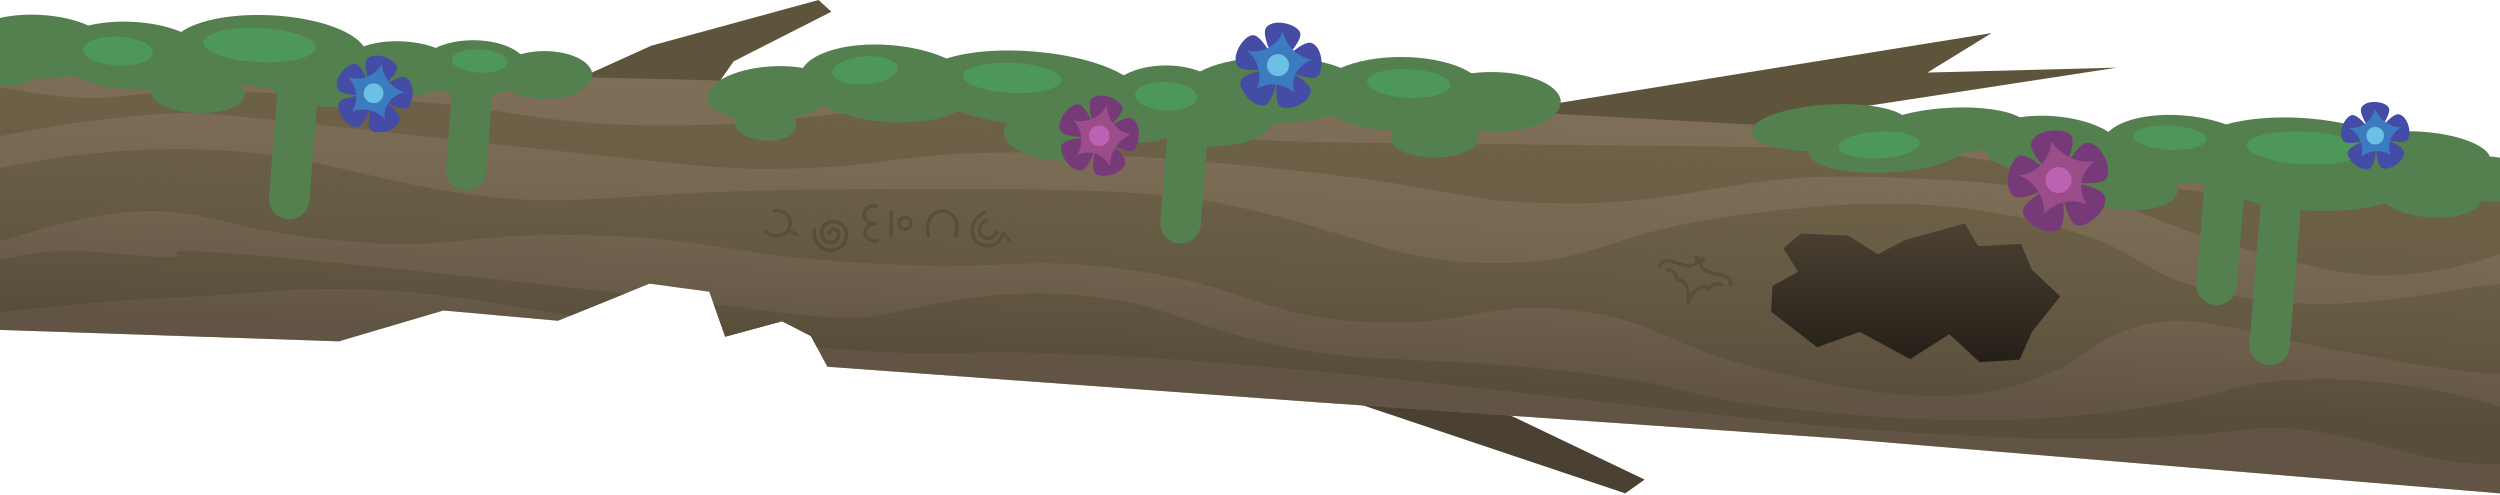 <svg width="1440" height="285" viewBox="0 0 1440 285" fill="none" xmlns="http://www.w3.org/2000/svg">
<path d="M297.102 61.574L375.227 26.29L471.444 0L478.878 6.738L422.587 35.32L400.659 66.601L297.102 61.574Z" fill="#5E533B"/>
<path d="M824.067 71.374C825.773 70.805 1147.17 19.041 1147.17 19.041L1110.19 41.795L1219.41 38.95L1070.94 61.704L974.809 86.164L824.067 71.374Z" fill="#5E533B"/>
<path d="M771.065 228.795L936.119 284.17L947.304 276.247L842.16 225.937L771.065 228.795Z" fill="#4B4133"/>
<path d="M1440 101.174V284.174L1058.9 252.524L760.97 231.884L476.58 211.244L470.65 200.194L467.07 193.524L450.48 185.024L417.74 193.904L411.15 175.314L408.57 168.014L374.09 163.374L359.75 169.184L328.67 181.774L321.37 184.734L255.36 178.834L195.12 196.614L0 190.024V36.504L405.1 46.134L765.63 58.514L1169.67 80.534L1440 101.174Z" fill="#7F6F58"/>
<path d="M1440 163.554V215.564C1419.52 214.494 1387.63 209.954 1337.07 199.844C1282.9 189.014 1262.18 179.544 1230.44 188.464C1206.3 195.254 1205.32 203.824 1180.76 214.874C1129.71 237.844 1077.16 226.384 1027.14 215.484C956.87 200.164 958.62 184.324 904.81 178.624C853.11 173.144 849.46 187.554 791.14 185.624C725.41 183.444 720.25 163.484 641.86 154.344C582.75 147.454 582.51 156.444 498.26 151.504C417.61 146.774 417.95 138.544 348.99 135.864C263.95 132.564 265.93 145.174 196.86 138.704C122.79 131.774 115.29 116.774 66.07 123.064C39.71 126.434 17.23 133.884 0 138.944V96.794C30.99 90.164 70.44 84.784 115.83 86.104C177.09 87.884 198.8 100.404 259.42 110.274C335.63 122.674 339.08 109.034 503.95 108.854C611.45 108.734 665.2 108.674 711.52 118.804C784.64 134.794 803.95 152.164 865.06 151.504C924.42 150.854 921.6 133.744 1007.39 123.164C1053.4 117.484 1116.93 110.274 1189.63 132.034C1238.01 146.514 1228.6 155.304 1269.51 166.354C1341.49 185.784 1401.87 167.004 1440 163.554Z" fill="#6C6146"/>
<path d="M1440 112.434V146.154C1424.07 151.814 1404.29 157.424 1380 158.514C1354.08 159.664 1334.95 154.684 1297.73 144.674C1244.77 130.434 1247.51 125.314 1209.52 115.864C1164.59 104.684 1127.04 104.014 1092.5 102.354C990.23 97.444 981.88 119.734 887.46 116.904C832.4 115.244 844.92 107.954 725.35 96.124C638.03 87.484 594.25 87.704 582.57 87.814C513.08 88.494 514.13 95.854 452.67 97.164C415.07 97.964 400.19 95.514 244.41 78.464C160.59 69.294 118.48 64.714 109.14 64.964C67.17 66.104 30.17 72.404 0 78.464V50.344C6.8 51.404 13.54 52.554 20.04 53.544C78.73 62.444 51.29 48.184 182.14 54.584C305.75 60.614 297.67 71.754 379.67 72.234C463.49 72.734 470.39 61.094 555.73 63.924C615.91 65.924 615.63 71.824 695.29 78.464C748.64 82.924 768.09 81.894 925.03 83.664C1033.08 84.884 1087.1 85.494 1101.09 86.774C1124.75 88.954 1169.13 95.834 1172.09 96.254C1246.88 106.844 1255.62 109.994 1286.81 111.914C1321.6 114.054 1318.33 110.614 1378.55 111.184C1399.38 111.384 1421.27 111.594 1440 112.434Z" fill="#6C6146"/>
<path d="M359.75 169.184L328.67 181.774C266.41 171.224 219.28 162.364 148.68 168.374C116.37 171.124 83.88 171.484 51.6 174.534C30.7 176.504 13.88 178.394 0 179.704V149.784C15.42 145.994 32.98 143.024 55.61 145.124C172.95 156.024 1.49 131.594 233.05 155.384C285.82 160.794 327.09 165.394 359.75 169.184Z" fill="#6C6146"/>
<path d="M1440 234.204V267.624C1391.67 267.824 1368.37 251.204 1321.78 247.014C1299.31 244.994 1298.27 248.284 1252.81 251.114C1196.37 254.634 1154.47 252.304 1099.48 249.064C1046.64 245.954 1020.84 242.344 934.09 232.654C790.33 216.604 716.77 208.494 634.13 204.614C542.2 200.304 563.21 206.284 494.18 201.884C486.08 201.364 478.24 200.804 470.65 200.194L467.07 193.524L450.48 185.024L417.74 193.904L411.15 175.314C481.2 183.824 488.77 185.144 514.27 180.004C539.5 174.914 580.89 163.784 636.8 171.794C668.52 176.334 676.63 182.984 712.47 192.994C780.25 211.914 805.86 203.374 899.95 213.504C980.83 222.224 962.78 228.634 1037.21 236.074C1087.33 241.084 1155.53 247.464 1240.09 234.024C1289.2 226.214 1285.61 220.984 1318.43 218.974C1364.43 216.164 1408.53 224.194 1440 234.204Z" fill="#6C6146"/>
<path opacity="0.5" d="M1440 101.174V284.174L1058.9 252.524L760.97 231.884L476.58 211.244L470.65 200.194L467.07 193.524L450.48 185.024L417.74 193.904L411.15 175.314L408.57 168.014L374.09 163.374L359.75 169.184L328.67 181.774L321.37 184.734L255.36 178.834L195.12 196.614L0 190.024V36.504L405.1 46.134L765.63 58.514L1169.67 80.534L1440 101.174Z" fill="url(#paint0_linear_79_617)"/>
<path d="M1037.22 134.574C1033.9 137.388 1030.57 140.202 1027.25 143.016C1030.07 147.531 1032.89 152.046 1035.72 156.56C1030.79 159.27 1025.87 161.981 1020.94 164.691C1020.68 169.633 1020.41 174.576 1020.15 179.518C1028.99 186.343 1037.84 193.168 1046.69 199.993C1054.86 197.039 1063.03 194.084 1071.2 191.13C1080.88 196.372 1090.56 201.614 1100.25 206.856C1107.77 202.076 1115.28 197.296 1122.8 192.516C1128.62 197.872 1134.44 203.228 1140.26 208.583C1147.94 208.104 1155.62 207.624 1163.29 207.144C1165.69 201.77 1168.09 196.396 1170.49 191.023C1175.91 184.24 1181.33 177.456 1186.75 170.673C1181.28 165.582 1175.81 160.491 1170.33 155.399C1168.27 150.427 1166.21 145.456 1164.14 140.484C1155.89 140.921 1147.65 141.358 1139.4 141.795C1136.86 137.418 1134.32 133.041 1131.78 128.664C1120.21 131.889 1108.65 135.115 1097.08 138.34C1091.95 141.04 1086.82 143.739 1081.69 146.439C1075.96 142.859 1070.24 139.279 1064.52 135.699L1037.22 134.574Z" fill="url(#paint1_linear_79_617)"/>
<g opacity="0.5">
<path d="M956.333 153.05C956.58 151.683 957.927 150.478 959.315 150.263C960.363 150.1 961.435 150.168 962.457 150.452C965.272 151.234 969.738 152.891 972.746 153.233C975.336 153.527 978.479 150.525 978.846 150.062" stroke="#4B4133" stroke-width="2" stroke-linecap="round" stroke-linejoin="round"/>
<path d="M996.686 164.115C997.172 162.814 996.627 161.089 995.544 160.197C994.725 159.522 993.768 159.034 992.744 158.757C989.925 157.994 985.237 157.141 982.475 155.901C980.097 154.833 978.926 150.648 978.846 150.062" stroke="#4B4133" stroke-width="2" stroke-linecap="round" stroke-linejoin="round"/>
<path d="M979.336 149.65C980.837 149.393 981.409 149.276 981.497 149.233C981.5 149.232 981.506 149.229 981.508 149.231C981.54 149.262 980.7 150.191 979.871 151.092" fill="#4B4133"/>
<path d="M979.336 149.65C980.837 149.393 981.409 149.276 981.497 149.233C981.5 149.232 981.506 149.229 981.508 149.231C981.54 149.262 980.7 150.191 979.871 151.092" stroke="#4B4133" stroke-width="2" stroke-linecap="round" stroke-linejoin="round"/>
<path d="M978.635 149.458C977.475 148.471 977.043 148.078 976.989 147.997C976.987 147.995 976.984 147.989 976.981 147.99C976.937 148 977.186 149.227 977.44 150.426" fill="#4B4133"/>
<path d="M978.635 149.458C977.475 148.471 977.043 148.078 976.989 147.997C976.987 147.995 976.984 147.989 976.981 147.99C976.937 148 977.186 149.227 977.44 150.426" stroke="#4B4133" stroke-width="2" stroke-linecap="round" stroke-linejoin="round"/>
<path d="M960.773 155.547C961.43 155.616 962.576 155.84 963.656 156.668C963.983 156.919 965.848 158.409 965.701 160.409C965.663 160.925 965.577 161.077 965.577 161.077C965.553 161.123 965.53 161.155 965.542 161.188C965.6 161.35 966.364 161.198 966.646 161.162C967.672 161.03 968.611 161.619 969.307 162.056C970.929 163.074 971.554 164.985 971.945 166.234C972.981 169.548 972.585 172.611 972.142 174.513" stroke="#4B4133" stroke-width="2" stroke-linecap="round" stroke-linejoin="round"/>
<path d="M991.594 163.998C990.994 163.722 989.894 163.331 988.542 163.492C988.133 163.541 985.769 163.872 984.875 165.667C984.645 166.13 984.641 166.305 984.641 166.305C984.639 166.356 984.642 166.396 984.615 166.418C984.482 166.527 983.903 166.007 983.679 165.833C982.863 165.196 981.755 165.224 980.934 165.244C979.019 165.292 977.507 166.617 976.534 167.492C973.951 169.815 972.731 172.651 972.142 174.513" stroke="#4B4133" stroke-width="2" stroke-linecap="round" stroke-linejoin="round"/>
</g>
<path d="M1123.87 88.476C1148.53 87.142 1168.21 80.158 1167.82 72.877C1167.42 65.597 1147.11 60.777 1122.44 62.111C1097.77 63.445 1078.1 70.429 1078.49 77.71C1078.88 84.99 1099.2 89.811 1123.87 88.476Z" fill="#54804F"/>
<path d="M1054.81 86.948C1079.82 85.596 1099.77 78.515 1099.37 71.133C1098.97 63.752 1078.38 58.864 1053.37 60.217C1028.36 61.57 1008.41 68.651 1008.81 76.032C1009.21 83.414 1029.8 88.301 1054.81 86.948Z" fill="#54804F"/>
<path d="M1087.92 99.331C1112.94 97.978 1132.9 90.893 1132.5 83.508C1132.1 76.123 1111.5 71.233 1086.47 72.586C1061.45 73.94 1041.49 81.024 1041.89 88.41C1042.29 95.795 1062.9 100.685 1087.92 99.331Z" fill="#54804F"/>
<path d="M1395.08 100.001C1396.25 85.417 1366.84 71.167 1329.39 68.173C1291.95 65.178 1260.65 74.573 1259.48 89.157C1258.32 103.741 1287.72 117.991 1325.17 120.986C1362.61 123.98 1393.91 114.585 1395.08 100.001Z" fill="#54804F"/>
<path d="M1222.76 87.937C1223.54 78.135 1205.92 68.729 1183.41 66.928C1160.89 65.128 1142 71.614 1141.22 81.416C1140.44 91.218 1158.05 100.624 1180.57 102.424C1203.08 104.225 1221.97 97.739 1222.76 87.937Z" fill="#54804F"/>
<path d="M1440 90.814V116.174C1437.57 116.264 1435.02 116.204 1432.41 115.994C1416.01 114.684 1403.17 107.834 1403.74 100.694C1404.32 93.554 1418.07 88.824 1434.48 90.144C1436.37 90.294 1438.22 90.524 1440 90.814Z" fill="#54804F"/>
<path d="M1429.47 114.62C1430.04 107.479 1417.21 100.627 1400.8 99.316C1384.4 98.004 1370.64 102.729 1370.07 109.87C1369.5 117.01 1382.33 123.862 1398.74 125.174C1415.14 126.485 1428.9 121.76 1429.47 114.62Z" fill="#54804F"/>
<path d="M1434.33 92.007C1434.9 84.867 1418.03 77.692 1396.65 75.982C1375.27 74.272 1357.47 78.674 1356.9 85.815C1356.33 92.955 1373.2 100.13 1394.58 101.84C1415.96 103.55 1433.76 99.147 1434.33 92.007Z" fill="#54804F"/>
<path d="M1254.22 110.147C1254.8 102.853 1241.69 95.854 1224.94 94.514C1208.18 93.174 1194.13 98.001 1193.55 105.294C1192.96 112.589 1206.07 119.588 1222.83 120.928C1239.58 122.268 1253.64 117.441 1254.22 110.147Z" fill="#54804F"/>
<path d="M1301.01 89.613C1301.87 78.827 1282.48 68.478 1257.71 66.496C1232.94 64.515 1212.15 71.652 1211.29 82.438C1210.43 93.223 1229.81 103.573 1254.59 105.554C1279.36 107.535 1300.14 100.398 1301.01 89.613Z" fill="#54804F"/>
<path d="M1276.8 175.782C1283.22 175.782 1288.43 170.574 1288.43 164.149C1288.43 157.724 1283.22 152.515 1276.8 152.515C1270.37 152.515 1265.17 157.724 1265.17 164.149C1265.17 170.574 1270.37 175.782 1276.8 175.782Z" fill="#54804F"/>
<path d="M1265.2 163.221L1288.4 165.076L1293.23 104.575L1270.04 102.72L1265.2 163.221Z" fill="#54804F"/>
<path d="M1307.29 210.236C1313.72 210.236 1318.92 205.027 1318.92 198.602C1318.92 192.177 1313.72 186.969 1307.29 186.969C1300.87 186.969 1295.66 192.177 1295.66 198.602C1295.66 205.027 1300.87 210.236 1307.29 210.236Z" fill="#54804F"/>
<path d="M1295.7 197.675L1318.89 199.53L1326.76 101.118L1303.57 99.263L1295.7 197.675Z" fill="#54804F"/>
<path d="M683.626 68.722C684.314 60.12 671.255 52.058 654.457 50.714C637.66 49.371 623.485 55.255 622.797 63.858C622.109 72.46 635.169 80.522 651.966 81.865C668.763 83.209 682.938 77.324 683.626 68.722Z" fill="#54804F"/>
<path d="M561.994 52.117C562.969 39.92 541.111 28.221 513.171 25.987C485.232 23.752 461.792 31.829 460.817 44.026C459.841 56.223 481.7 67.922 509.639 70.157C537.578 72.391 561.018 64.314 561.994 52.117Z" fill="#54804F"/>
<path d="M445.436 69.135C465.8 67.7 481.822 59.632 481.221 51.115C480.621 42.598 463.627 36.856 443.263 38.291C422.899 39.726 406.877 47.793 407.477 56.311C408.077 64.828 425.072 70.57 445.436 69.135Z" fill="#54804F"/>
<path d="M458.537 72.522C458.972 67.087 451.361 62.045 441.538 61.259C431.715 60.474 423.399 64.243 422.965 69.677C422.53 75.112 430.141 80.154 439.964 80.94C449.787 81.726 458.103 77.957 458.537 72.522Z" fill="#54804F"/>
<path d="M656.821 55.973C657.76 44.229 630.224 32.446 595.317 29.654C560.41 26.863 531.351 34.12 530.412 45.864C529.472 57.608 557.009 69.391 591.916 72.183C626.823 74.975 655.882 67.717 656.821 55.973Z" fill="#54804F"/>
<path d="M640.299 80.606C640.933 72.686 627.542 65.153 610.39 63.782C593.238 62.41 578.821 67.718 578.187 75.639C577.554 83.559 590.945 91.091 608.096 92.463C625.248 93.835 639.666 88.526 640.299 80.606Z" fill="#54804F"/>
<path d="M671.603 73.178C689.882 73.178 704.7 65.236 704.7 55.439C704.7 45.642 689.882 37.7 671.603 37.7C653.324 37.7 638.505 45.642 638.505 55.439C638.505 65.236 653.324 73.178 671.603 73.178Z" fill="#54804F"/>
<path d="M859.185 76.176C881.186 76.176 899.022 68.412 899.022 58.833C899.022 49.255 881.186 41.491 859.185 41.491C837.183 41.491 819.348 49.255 819.348 58.833C819.348 68.412 837.183 76.176 859.185 76.176Z" fill="#54804F"/>
<path d="M806.994 75.41C834.012 75.41 855.914 65.876 855.914 54.114C855.914 42.352 834.012 32.817 806.994 32.817C779.977 32.817 758.075 42.352 758.075 54.114C758.075 65.876 779.977 75.41 806.994 75.41Z" fill="#54804F"/>
<path d="M698.027 84.332C717.724 84.332 733.693 77.38 733.693 68.805C733.693 60.23 717.724 53.278 698.027 53.278C678.329 53.278 662.361 60.23 662.361 68.805C662.361 77.38 678.329 84.332 698.027 84.332Z" fill="#54804F"/>
<path d="M733.993 70.936C762.488 70.936 785.588 62.403 785.588 51.877C785.588 41.351 762.488 32.817 733.993 32.817C705.498 32.817 682.398 41.351 682.398 51.877C682.398 62.403 705.498 70.936 733.993 70.936Z" fill="#54804F"/>
<path d="M851.496 79.806C851.496 85.847 840.247 90.745 826.37 90.745C812.493 90.745 801.243 85.847 801.243 79.806C801.243 73.765 812.493 68.867 826.37 68.867C840.247 68.867 851.496 73.765 851.496 79.806Z" fill="#54804F"/>
<path d="M679.998 140.297C686.423 140.297 691.631 135.089 691.631 128.664C691.631 122.239 686.423 117.031 679.998 117.031C673.573 117.031 668.365 122.239 668.365 128.664C668.365 135.089 673.573 140.297 679.998 140.297Z" fill="#54804F"/>
<path d="M668.402 127.737L691.594 129.591L696.433 69.09L673.24 67.235L668.402 127.737Z" fill="#54804F"/>
<path d="M264.417 40.963C264.827 32.371 250.261 24.697 231.884 23.821C213.508 22.946 198.279 29.202 197.87 37.794C197.461 46.386 212.026 54.06 230.403 54.936C248.779 55.811 264.008 49.555 264.417 40.963Z" fill="#54804F"/>
<path d="M63.83 28.834C63.35 38.894 44.31 46.164 21.23 45.134C21.14 45.134 21.04 45.124 20.95 45.124C13.27 44.754 6.12 43.514 0 41.654V10.334C6.6 8.834 14.39 8.154 22.69 8.544C45.89 9.654 64.31 18.734 63.83 28.834Z" fill="#54804F"/>
<path d="M119.757 34.074C120.267 23.363 100.735 13.73 76.131 12.558C51.526 11.386 31.167 19.12 30.657 29.831C30.147 40.542 49.679 50.175 74.284 51.347C98.888 52.519 119.247 44.785 119.757 34.074Z" fill="#54804F"/>
<path d="M220.817 48.726C221.198 40.715 206.589 33.51 188.187 32.633C169.785 31.757 154.557 37.541 154.176 45.552C153.794 53.564 168.403 60.769 186.805 61.645C205.208 62.521 220.435 56.737 220.817 48.726Z" fill="#54804F"/>
<path d="M211.083 32.196C211.628 20.741 186.934 10.259 155.927 8.782C124.92 7.305 99.341 15.394 98.796 26.848C98.25 38.302 122.944 48.785 153.952 50.262C184.959 51.738 210.537 43.65 211.083 32.196Z" fill="#54804F"/>
<path d="M141.071 54.527C141.384 47.954 129.396 42.042 114.296 41.322C99.196 40.603 86.701 45.349 86.388 51.923C86.075 58.497 98.062 64.409 113.162 65.128C128.263 65.847 140.758 61.101 141.071 54.527Z" fill="#54804F"/>
<path d="M26.54 38.484C26.42 41.044 24.47 43.334 21.23 45.134C16.4 47.834 8.69 49.444 0 49.244V25.174C15.02 25.994 26.86 31.914 26.54 38.484Z" fill="#54804F"/>
<path d="M313.617 57.059C328.831 57.059 341.164 50.872 341.164 43.24C341.164 35.608 328.831 29.421 313.617 29.421C298.402 29.421 286.069 35.608 286.069 43.24C286.069 50.872 298.402 57.059 313.617 57.059Z" fill="#54804F"/>
<path d="M272.574 55.521C289.985 55.521 304.099 48.278 304.099 39.344C304.099 30.411 289.985 23.168 272.574 23.168C255.163 23.168 241.049 30.411 241.049 39.344C241.049 48.278 255.163 55.521 272.574 55.521Z" fill="#54804F"/>
<path d="M268.495 109.709C274.92 109.709 280.128 104.5 280.128 98.075C280.128 91.651 274.92 86.442 268.495 86.442C262.07 86.442 256.862 91.651 256.862 98.075C256.862 104.5 262.07 109.709 268.495 109.709Z" fill="#54804F"/>
<path d="M256.899 97.148L280.091 99.003L284.93 38.501L261.737 36.647L256.899 97.148Z" fill="#54804F"/>
<path d="M166.573 126.288C172.998 126.288 178.207 121.079 178.207 114.655C178.207 108.23 172.998 103.021 166.573 103.021C160.148 103.021 154.94 108.23 154.94 114.655C154.94 121.079 160.148 126.288 166.573 126.288Z" fill="#54804F"/>
<path d="M154.977 113.727L178.169 115.582L183.008 55.08L159.815 53.226L154.977 113.727Z" fill="#54804F"/>
<path d="M181.909 27.551C182.166 22.14 167.89 17.063 150.021 16.212C132.152 15.361 117.457 19.058 117.2 24.47C116.942 29.881 131.219 34.958 149.088 35.809C166.956 36.66 181.651 32.963 181.909 27.551Z" fill="#4D9859"/>
<path d="M87.995 30.373C88.213 25.8 79.433 21.667 68.385 21.141C57.337 20.615 48.204 23.895 47.987 28.468C47.769 33.041 56.548 37.174 67.597 37.7C78.645 38.227 87.777 34.946 87.995 30.373Z" fill="#4D9859"/>
<path d="M292.446 35.93C292.621 32.249 285.554 28.922 276.662 28.499C267.769 28.075 260.418 30.716 260.243 34.397C260.068 38.077 267.135 41.404 276.027 41.828C284.92 42.251 292.27 39.611 292.446 35.93Z" fill="#4D9859"/>
<path d="M835.464 49.217C835.682 44.654 825.088 40.442 811.803 39.81C798.518 39.177 787.572 42.363 787.355 46.926C787.138 51.489 797.731 55.701 811.016 56.334C824.301 56.966 835.247 53.78 835.464 49.217Z" fill="#4D9859"/>
<path d="M689.431 56.288C689.648 51.725 681.843 47.646 671.996 47.177C662.15 46.708 653.992 50.027 653.775 54.59C653.558 59.153 661.363 63.232 671.21 63.701C681.056 64.169 689.214 60.851 689.431 56.288Z" fill="#4D9859"/>
<path d="M611.226 46.23C611.453 41.464 598.976 36.998 583.358 36.254C567.74 35.51 554.895 38.771 554.668 43.536C554.441 48.302 566.918 52.768 582.536 53.512C598.154 54.255 610.999 50.995 611.226 46.23Z" fill="#4D9859"/>
<path d="M498.78 48.537C509.114 47.809 517.239 43.627 516.927 39.195C516.615 34.764 507.984 31.762 497.649 32.49C487.314 33.218 479.19 37.401 479.502 41.832C479.814 46.263 488.445 49.265 498.78 48.537Z" fill="#4D9859"/>
<path d="M1270.76 80.291C1270.94 76.427 1261.71 72.847 1250.14 72.296C1238.56 71.745 1229.03 74.431 1228.85 78.295C1228.66 82.159 1237.9 85.739 1249.47 86.29C1261.04 86.841 1270.58 84.155 1270.76 80.291Z" fill="#4D9859"/>
<path d="M1082.72 91.203C1095.6 90.505 1105.86 86.478 1105.63 82.206C1105.4 77.934 1094.76 75.036 1081.88 75.733C1068.99 76.43 1058.73 80.459 1058.96 84.73C1059.2 89.002 1069.83 91.9 1082.72 91.203Z" fill="#4D9859"/>
<path d="M1361.31 86.818C1361.55 81.649 1346.72 76.743 1328.17 75.859C1309.63 74.976 1294.39 78.451 1294.15 83.62C1293.9 88.789 1308.74 93.696 1327.28 94.579C1345.83 95.462 1361.06 91.988 1361.31 86.818Z" fill="#4D9859"/>
<g opacity="0.5">
<path d="M440.817 133.282C441.153 133.59 444.889 136.913 449.42 135.73C450.134 135.543 452.584 134.862 454.076 132.437C455.334 130.392 455.502 127.773 454.51 125.622C453.162 122.702 449.814 120.949 446.268 121.421" stroke="#4B4133" stroke-width="2" stroke-linecap="round" stroke-linejoin="round"/>
<path d="M454.076 132.437L458.442 134.99" stroke="#4B4133" stroke-width="2" stroke-linecap="round" stroke-linejoin="round"/>
</g>
<path opacity="0.5" d="M477.549 134.562C477.561 134.381 477.66 133.126 478.724 132.371C479.709 131.671 480.996 131.77 481.804 132.275C483.297 133.207 483.391 135.662 482.598 137.229C481.602 139.202 479.063 140.044 477.009 139.484C474.496 138.798 473.389 136.198 473.262 134.308C473.088 131.702 474.719 129.563 476.423 128.519C479.378 126.709 483.447 127.645 485.703 130.125C488.39 133.08 487.875 137.537 485.96 140.336C483.56 143.844 478.924 144.804 475.395 143.579C471.027 142.064 468.206 137.152 469.117 131.939" stroke="#4B4133" stroke-width="2" stroke-linecap="round" stroke-linejoin="round"/>
<path opacity="0.5" d="M505.402 138.719C501.262 139.386 498.069 136.382 498.097 133.77C498.121 131.445 500.701 128.832 504.299 128.791C500.352 129.112 497.43 126.089 497.513 123.464C497.599 120.779 500.851 117.893 504.853 118.632" stroke="#4B4133" stroke-width="2" stroke-linecap="round" stroke-linejoin="round"/>
<g opacity="0.5">
<path d="M521.196 132.108C523.098 132.108 524.641 130.566 524.641 128.664C524.641 126.761 523.098 125.219 521.196 125.219C519.294 125.219 517.751 126.761 517.751 128.664C517.751 130.566 519.294 132.108 521.196 132.108Z" stroke="#4B4133" stroke-width="2" stroke-linecap="round" stroke-linejoin="round"/>
<path d="M513.354 135.368V121.96" stroke="#4B4133" stroke-width="2" stroke-linecap="round" stroke-linejoin="round"/>
</g>
<path opacity="0.5" d="M534.762 135.831C533.478 131.01 534.441 126.248 537.461 123.632C537.964 123.197 539.896 121.523 542.767 121.497C546.007 121.467 548.148 123.557 548.557 123.955C551.336 126.667 551.994 131.35 550.308 135.831" stroke="#4B4133" stroke-width="2" stroke-miterlimit="10" stroke-linecap="round"/>
<g opacity="0.5">
<path d="M567.055 122.526C566.544 122.757 560.989 125.375 560.141 131.064C560.008 131.961 559.596 135.057 561.617 137.912C563.32 140.319 566.199 141.772 569.107 141.687C573.055 141.573 576.65 138.636 577.826 134.402" stroke="#4B4133" stroke-width="2" stroke-linecap="round" stroke-linejoin="round"/>
<path d="M568.095 126.711C567.812 126.839 564.732 128.291 564.261 131.445C564.187 131.943 563.959 133.66 565.08 135.243C566.024 136.577 567.62 137.383 569.233 137.336C571.422 137.272 573.416 135.644 574.068 133.296" stroke="#4B4133" stroke-width="2" stroke-linecap="round" stroke-linejoin="round"/>
<path d="M581.884 139.106L577.826 134.402" stroke="#4B4133" stroke-width="2" stroke-linecap="round" stroke-linejoin="round"/>
</g>
<path d="M735.775 43.93C735.775 43.93 733.49 59.34 728.505 60.55C721.206 62.323 712.066 50.025 715.003 45.75C717.941 41.475 732.02 39.383 732.02 39.383L735.775 43.93Z" fill="#454CA6"/>
<path d="M730.723 39.554C730.723 39.554 715.361 42.143 712.669 37.776C708.728 31.382 717.6 18.889 722.573 20.362C727.547 21.835 733.887 34.578 733.887 34.578L730.723 39.554Z" fill="#454CA6"/>
<path d="M733.323 33.397C733.323 33.397 726.114 19.587 729.436 15.678C734.299 9.953 748.922 14.531 749.058 19.716C749.194 24.901 739.033 34.869 739.033 34.869L733.323 33.397Z" fill="#454CA6"/>
<path d="M739.982 33.968C739.982 33.968 750.889 22.844 755.633 24.795C762.58 27.651 762.745 42.973 757.856 44.704C752.967 46.436 740.347 39.853 740.347 39.853L739.982 33.968Z" fill="#454CA6"/>
<path d="M741.497 40.477C741.497 40.477 755.447 47.412 755.058 52.527C754.488 60.017 739.967 64.909 736.81 60.794C733.652 56.679 736.013 42.643 736.013 42.643L741.497 40.477Z" fill="#454CA6"/>
<path d="M738.889 18.238C739.312 20.089 740.635 24.743 744.851 28.827C749.176 33.016 754.015 34.156 755.873 34.496C754.937 34.773 749.042 36.629 746.208 42.735C744.001 47.493 745.015 51.893 745.355 53.157C744.039 52.023 740.833 49.572 736.02 48.834C730.029 47.914 725.449 50.246 724.023 51.047C724.669 49.472 726.181 45.191 725.014 39.868C723.652 33.65 719.537 30.129 718.295 29.142C719.663 29.465 724.869 30.525 730.421 27.687C736.257 24.703 738.41 19.49 738.889 18.238Z" fill="#3D7BC0"/>
<path d="M736.134 43.911C739.658 43.911 742.515 41.054 742.515 37.531C742.515 34.007 739.658 31.15 736.134 31.15C732.61 31.15 729.753 34.007 729.753 37.531C729.753 41.054 732.61 43.911 736.134 43.911Z" fill="#6CC0E5"/>
<path d="M1187.72 110.953C1187.72 110.953 1190.94 128.98 1185.84 132.195C1178.37 136.903 1163.58 126.619 1165.25 120.756C1166.93 114.893 1181.83 107.292 1181.83 107.292L1187.72 110.953Z" fill="#773A79"/>
<path d="M1180.45 107.968C1180.45 107.968 1164.3 116.602 1159.67 112.744C1152.88 107.094 1158.09 89.852 1164.19 89.632C1170.28 89.411 1182.12 101.239 1182.12 101.239L1180.45 107.968Z" fill="#773A79"/>
<path d="M1181.04 100.134C1181.04 100.134 1167.84 87.443 1170.08 81.844C1173.36 73.644 1191.36 73.271 1193.46 78.998C1195.55 84.725 1187.96 99.636 1187.96 99.636L1181.04 100.134Z" fill="#773A79"/>
<path d="M1188.68 98.277C1188.68 98.277 1196.67 81.799 1202.69 82.197C1211.5 82.779 1217.42 99.791 1212.62 103.55C1207.82 107.31 1191.29 104.698 1191.29 104.698L1188.68 98.277Z" fill="#773A79"/>
<path d="M1192.8 104.963C1192.8 104.963 1210.94 107.47 1212.43 113.315C1214.59 121.874 1200.24 132.761 1195.19 129.358C1190.13 125.954 1187.5 109.429 1187.5 109.429L1192.8 104.963Z" fill="#773A79"/>
<path d="M1181.57 81.158C1182.74 83.062 1185.95 87.753 1192.18 90.726C1198.57 93.774 1204.39 93.233 1206.58 92.917C1205.65 93.576 1199.77 97.85 1198.9 105.716C1198.22 111.844 1201 116.367 1201.85 117.649C1199.96 116.877 1195.47 115.347 1189.83 116.325C1182.81 117.543 1178.58 121.856 1177.29 123.282C1177.42 121.286 1177.5 115.949 1174.21 110.454C1170.36 104.035 1164.46 101.652 1162.71 101.017C1164.35 100.865 1170.55 100.098 1175.67 94.856C1181.06 89.347 1181.51 82.732 1181.57 81.158Z" fill="#9A4D89"/>
<path d="M1185.72 111.188C1189.87 111.188 1193.23 107.829 1193.23 103.687C1193.23 99.545 1189.87 96.186 1185.72 96.186C1181.58 96.186 1178.22 99.545 1178.22 103.687C1178.22 107.829 1181.58 111.188 1185.72 111.188Z" fill="#BD62B2"/>
<path d="M1368.57 83.236C1368.57 83.236 1368.6 95.61 1364.82 97.15C1359.3 99.405 1350.67 90.824 1352.47 87.119C1354.27 83.414 1365.09 80.108 1365.09 80.108L1368.57 83.236Z" fill="#454CA6"/>
<path d="M1364.09 80.396C1364.09 80.396 1352.33 84.244 1349.7 81.132C1345.84 76.575 1351.34 65.713 1355.42 66.283C1359.5 66.852 1365.98 76.113 1365.98 76.113L1364.09 80.396Z" fill="#454CA6"/>
<path d="M1365.4 75.252C1365.4 75.252 1358.11 65.256 1360.25 61.793C1363.4 56.722 1375.43 58.59 1376.15 62.647C1376.86 66.703 1370.06 75.733 1370.06 75.733L1365.4 75.252Z" fill="#454CA6"/>
<path d="M1370.7 74.913C1370.7 74.913 1377.95 64.888 1381.91 65.859C1387.7 67.282 1389.64 79.298 1386.01 81.236C1382.37 83.174 1371.68 79.493 1371.68 79.493L1370.7 74.913Z" fill="#454CA6"/>
<path d="M1372.66 79.847C1372.66 79.847 1384.44 83.647 1384.73 87.711C1385.17 93.661 1374.34 99.219 1371.38 96.36C1368.41 93.501 1368.61 82.197 1368.61 82.197L1372.66 79.847Z" fill="#454CA6"/>
<path d="M1367.98 62.687C1368.53 64.091 1370.12 67.591 1373.92 70.3C1377.81 73.079 1381.75 73.403 1383.24 73.451C1382.54 73.779 1378.13 75.933 1376.63 81.065C1375.45 85.063 1376.77 88.399 1377.19 89.352C1376.02 88.616 1373.21 87.07 1369.34 87.058C1364.53 87.044 1361.21 89.417 1360.18 90.214C1360.5 88.901 1361.18 85.359 1359.64 81.316C1357.84 76.593 1354.19 74.313 1353.09 73.684C1354.21 73.777 1358.42 73.995 1362.45 71.109C1366.68 68.076 1367.76 63.727 1367.98 62.687Z" fill="#3D7BC0"/>
<path d="M1368.1 83.235C1370.9 83.235 1373.17 80.966 1373.17 78.166C1373.17 75.367 1370.9 73.098 1368.1 73.098C1365.3 73.098 1363.03 75.367 1363.03 78.166C1363.03 80.966 1365.3 83.235 1368.1 83.235Z" fill="#6CC0E5"/>
<path d="M627.261 78.978C627.261 78.978 612.751 79.548 610.78 75.192C607.895 68.812 617.581 58.315 622.004 60.267C626.427 62.219 630.776 74.754 630.776 74.754L627.261 78.978Z" fill="#773A79"/>
<path d="M630.395 73.595C630.395 73.595 625.37 59.971 628.904 56.751C634.08 52.036 647.056 58.003 646.567 62.813C646.077 67.623 635.5 75.633 635.5 75.633L630.395 73.595Z" fill="#773A79"/>
<path d="M636.484 74.912C636.484 74.912 647.888 65.923 652.043 68.289C658.127 71.754 656.461 85.94 651.736 86.96C647.01 87.981 636.124 80.397 636.124 80.397L636.484 74.912Z" fill="#773A79"/>
<path d="M637.113 81.11C637.113 81.11 649.187 89.178 648.22 93.861C646.805 100.718 632.799 103.517 630.368 99.338C627.937 95.159 631.786 82.462 631.786 82.462L637.113 81.11Z" fill="#773A79"/>
<path d="M631.413 83.624C631.413 83.624 627.471 97.599 622.718 98.127C615.76 98.9 608.769 86.445 611.993 82.841C615.216 79.237 628.481 78.974 628.481 78.974L631.413 83.624Z" fill="#773A79"/>
<path d="M651.332 77.391C649.71 78.098 645.675 80.114 642.663 84.682C639.574 89.367 639.366 93.997 639.376 95.757C638.96 94.948 636.242 89.869 630.159 88.329C625.419 87.129 621.564 88.819 620.465 89.348C621.277 87.947 622.967 84.587 622.812 80.05C622.618 74.404 619.691 70.612 618.711 69.445C620.265 69.764 624.448 70.408 629.122 68.42C634.582 66.098 637.096 61.72 637.786 60.412C637.726 61.721 637.654 66.672 641.214 71.268C644.956 76.097 650.102 77.169 651.332 77.391Z" fill="#9A4D89"/>
<path d="M633.185 84.149C636.47 84.149 639.132 81.486 639.132 78.201C639.132 74.917 636.47 72.254 633.185 72.254C629.9 72.254 627.237 74.917 627.237 78.201C627.237 81.486 629.9 84.149 633.185 84.149Z" fill="#BD62B2"/>
<path d="M214.148 59.335C214.148 59.335 210.364 72.709 205.815 73.211C199.154 73.945 192.472 62.018 195.56 58.571C198.648 55.124 211.345 54.883 211.345 54.883L214.148 59.335Z" fill="#454CA6"/>
<path d="M210.178 54.886C210.178 54.886 196.289 55.42 194.406 51.249C191.649 45.141 200.927 35.1 205.16 36.972C209.392 38.843 213.546 50.844 213.546 50.844L210.178 54.886Z" fill="#454CA6"/>
<path d="M213.182 49.735C213.182 49.735 208.382 36.691 211.767 33.611C216.725 29.101 229.141 34.823 228.669 39.427C228.197 44.03 218.067 51.689 218.067 51.689L213.182 49.735Z" fill="#454CA6"/>
<path d="M219.009 51C219.009 51 229.931 42.404 233.906 44.672C239.727 47.993 238.123 61.57 233.598 62.544C229.074 63.517 218.66 56.25 218.66 56.25L219.009 51Z" fill="#454CA6"/>
<path d="M219.606 56.933C219.606 56.933 231.157 64.665 230.228 69.146C228.868 75.708 215.46 78.378 213.136 74.376C210.812 70.374 214.506 58.223 214.506 58.223L219.606 56.933Z" fill="#454CA6"/>
<path d="M219.84 36.957C220.003 38.643 220.642 42.913 223.906 47.008C227.254 51.209 231.406 52.77 233.011 53.284C232.151 53.422 226.722 54.39 223.517 59.47C221.02 63.428 221.415 67.437 221.571 68.594C220.536 67.441 217.979 64.905 213.805 63.702C208.609 62.204 204.29 63.744 202.937 64.289C203.688 62.97 205.515 59.354 205.091 54.511C204.596 48.853 201.357 45.267 200.371 44.252C201.544 44.694 206.03 46.227 211.267 44.35C216.773 42.377 219.274 38.01 219.84 36.957Z" fill="#3D7BC0"/>
<path d="M215.197 59.406C218.341 59.406 220.89 56.857 220.89 53.713C220.89 50.569 218.341 48.02 215.197 48.02C212.053 48.02 209.504 50.569 209.504 53.713C209.504 56.857 212.053 59.406 215.197 59.406Z" fill="#6CC0E5"/>
<defs>
<linearGradient id="paint0_linear_79_617" x1="726.144" y1="31.326" x2="717.681" y2="209.044" gradientUnits="userSpaceOnUse">
<stop stop-color="#7F6F57" stop-opacity="0"/>
<stop offset="1" stop-color="#443A2F"/>
</linearGradient>
<linearGradient id="paint1_linear_79_617" x1="1103.45" y1="128.664" x2="1103.45" y2="208.583" gradientUnits="userSpaceOnUse">
<stop stop-color="#4B4133"/>
<stop offset="1" stop-color="#241F17"/>
</linearGradient>
</defs>
</svg>
